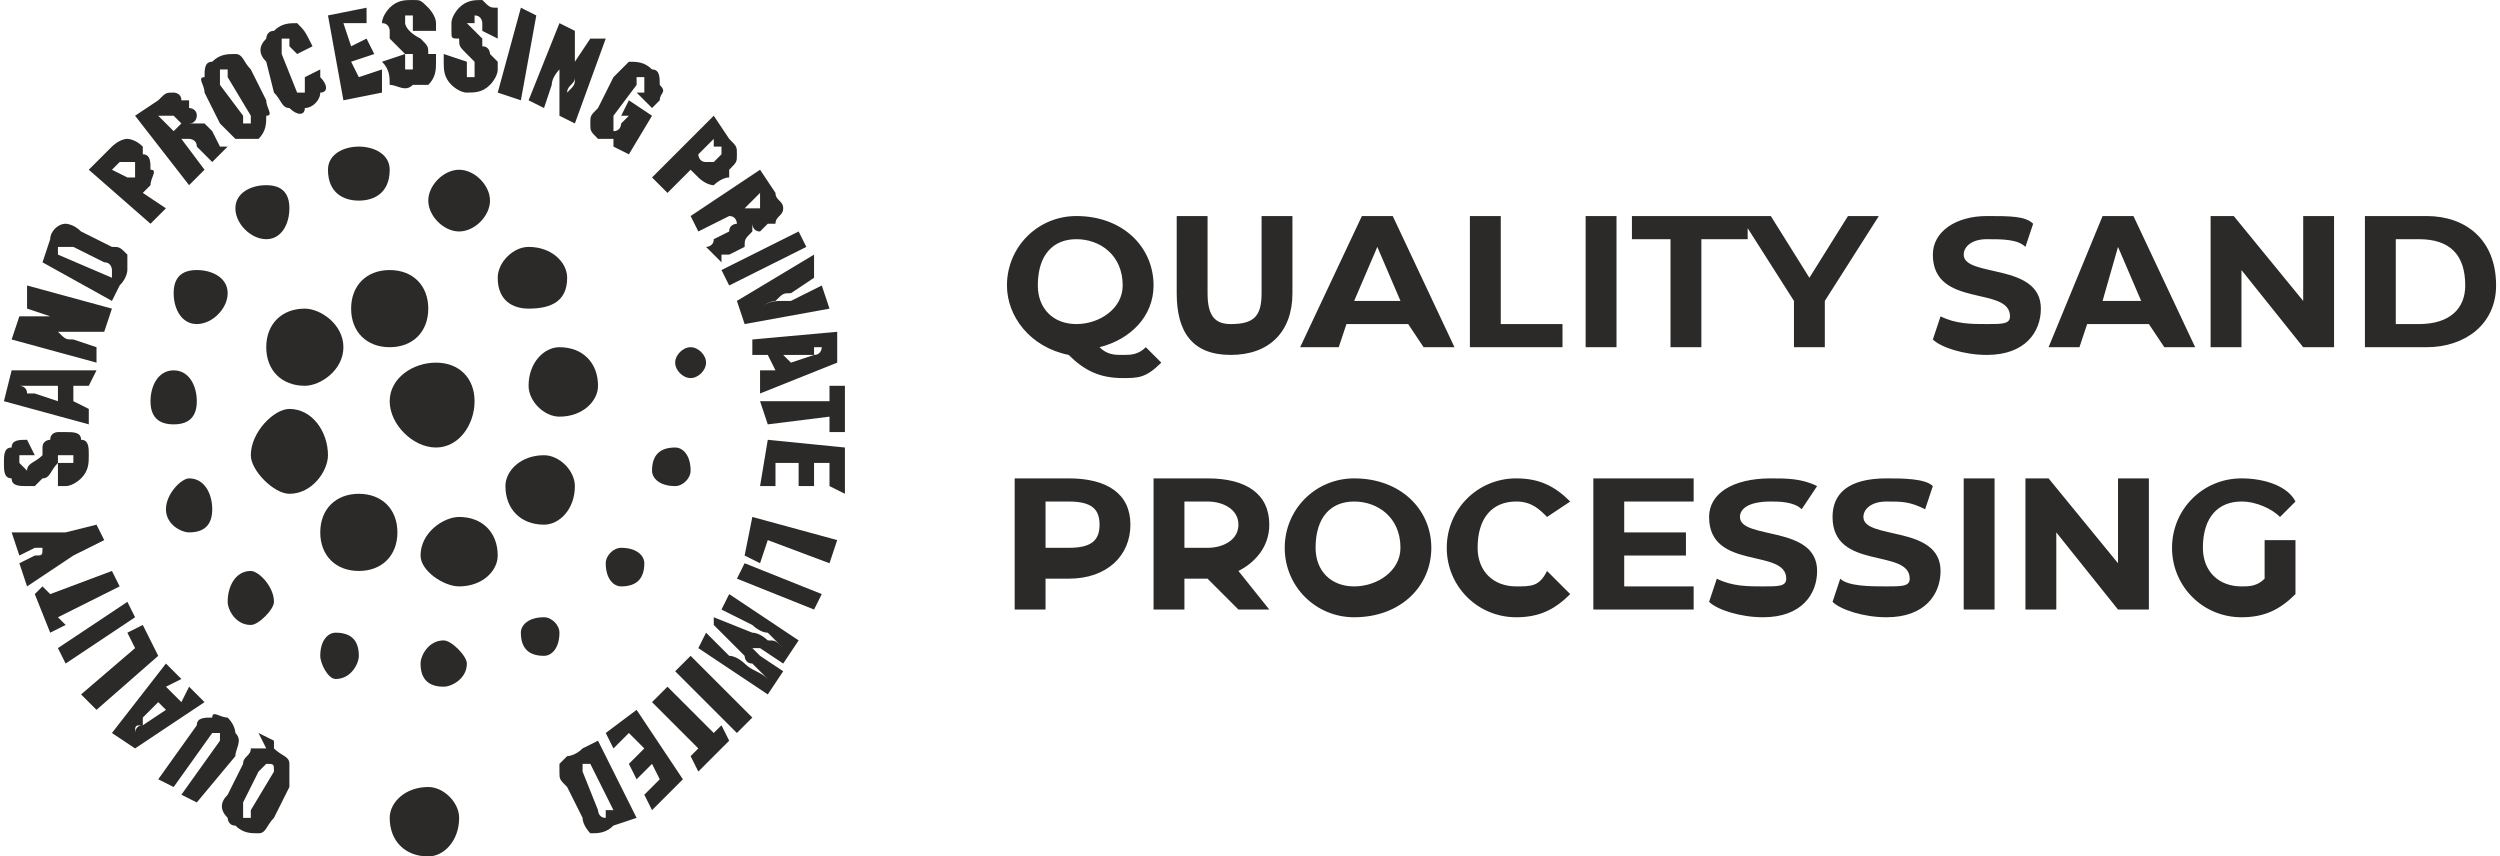 <?xml version="1.0" encoding="UTF-8"?>
<!DOCTYPE svg PUBLIC "-//W3C//DTD SVG 1.1//EN" "http://www.w3.org/Graphics/SVG/1.1/DTD/svg11.dtd">
<!-- Creator: CorelDRAW X7 -->
<svg xmlns="http://www.w3.org/2000/svg" xml:space="preserve" width="0.613in" height="0.21in" version="1.1" style="shape-rendering:geometricPrecision; text-rendering:geometricPrecision; image-rendering:optimizeQuality; fill-rule:evenodd; clip-rule:evenodd"
viewBox="0 0 323 111"
 xmlns:xlink="http://www.w3.org/1999/xlink">
 <defs>
  <style type="text/css">
   <![CDATA[
    .fil1 {fill:#2B2A29}
    .fil0 {fill:#2B2A29;fill-rule:nonzero}
   ]]>
  </style>
 </defs>
 <g id="Layer_x0020_1">
  <path class="fil0" d="M82 106l-3 1c-1,1 -2,1 -3,1 0,0 -1,-1 -1,-2l-2 -4c-1,-1 -1,-1 -1,-2 0,0 0,-1 0,-1 0,0 1,-1 1,-1 0,0 1,0 2,-1l0 0 2 -1 5 10zm-4 -1l0 0 1 0 -3 -6 -1 0c0,0 0,0 0,1 -1,0 0,0 0,0l2 5c0,0 0,1 1,1 0,0 0,0 0,-1zm4 -13l0 0 6 9 -4 4 -1 -2 2 -2 -1 -2 -2 2 -1 -2 2 -2 -2 -2 -2 2 -1 -2 4 -3zm4 -3l0 0 6 6 1 -1 1 2 -4 4 -1 -2 1 -1 -6 -6 2 -2zm3 -4l0 0 8 8 -2 2 -8 -8 2 -2zm5 -8l0 0 9 6 -2 3 -3 -2c0,0 0,0 -1,0 0,0 -1,-1 -1,-1 0,0 1,1 1,1 0,0 1,1 1,1l3 2 -2 3 -9 -6 1 -2 3 3c1,0 2,1 2,1 1,1 2,1 3,2 -1,-1 -2,-2 -2,-2 -1,0 -1,-1 -1,-1l-4 -4 0 -1 5 2c1,0 2,1 2,1 1,0 1,0 2,1 -1,-1 -1,-1 -2,-2 -1,0 -2,-1 -2,-1l-4 -2 1 -2zm2 -4l0 0 10 4 -1 2 -10 -4 1 -2zm1 -6l0 0 11 3 -1 3 -8 -3 -1 3 -2 -1 1 -5zm2 -10l0 0 10 1 0 6 -2 -1 0 -3 -2 0 0 3 -2 0 0 -3 -3 0 0 3 -2 0 1 -6zm-1 -5l0 0 9 0 0 -2 2 0 0 6 -2 0 0 -2 -8 1 -1 -3zm3 -6l0 0 1 1 3 -1c0,0 0,0 0,0 1,0 1,-1 1,-1 0,0 0,0 -1,0 0,0 0,1 0,1l-4 0zm-4 -2l0 0 11 -1 0 4 -10 4 0 -3 2 0 -1 -2 -2 0 0 -2zm-2 -5l0 0 10 -6 0 3 -3 2c-1,0 -1,0 -2,1 0,0 -1,0 -2,1 1,-1 2,-1 3,-1 0,0 1,0 1,0l4 -2 1 3 -11 2 -1 -3zm-2 -4l0 0 10 -5 1 2 -10 5 -1 -2zm-4 -7l0 0 9 -6 2 3c0,1 1,1 1,2 0,1 -1,1 -1,2l-1 0 0 0c0,0 -1,1 -1,1 -1,0 -1,-1 -1,-1 0,1 0,1 0,1 -1,1 -1,1 -1,2l-2 1c-1,0 -1,0 -1,0 0,1 0,1 0,1l-2 -2c0,0 1,0 1,-1 0,0 0,0 0,0l2 -1c0,-1 1,-1 1,-1 0,0 0,-1 -1,-1l-4 2 -1 -2zm7 -1l0 0c0,0 0,0 1,0 0,0 0,0 0,0l1 0c0,0 0,-1 0,-1 0,0 0,0 0,-1l0 0 -2 2zm-6 -7l0 0 0 0c0,0 0,1 1,1 0,0 0,0 0,0 1,0 1,0 1,0l1 -1c0,0 0,0 0,-1 0,0 0,0 -1,0l0 -1 -2 2zm-6 3l0 0 8 -8 2 3c1,1 1,1 1,2 0,1 0,1 -1,2l0 1c-1,0 -2,1 -2,1 -1,0 -2,-1 -2,-1l-1 -1 -3 3 -2 -2zm-5 -4l0 0 0 -1c0,0 -1,0 -1,0 0,0 -1,0 -1,0 -1,-1 -1,-1 -1,-2 0,-1 0,-1 1,-2l2 -4c1,-1 2,-2 2,-2 1,0 2,0 3,1 1,0 1,1 1,2 1,1 0,1 0,2l-1 1 -2 -2 1 0c0,-1 0,-1 0,-1 0,0 0,-1 0,-1 0,0 -1,0 -1,0 0,0 0,0 0,1l-3 4c0,1 0,1 0,1 0,0 0,0 0,1 0,0 0,0 0,0 1,0 1,-1 1,-1l1 -1 -1 0 1 -2 3 2 -3 5 -2 -1zm-11 -6l0 0 4 -10 2 1 0 5c0,0 0,1 0,1 0,1 -1,1 -1,2 1,-1 1,-1 1,-2 0,0 0,-1 0,-2l2 -3 2 0 -4 11 -2 -1 0 -5c0,-1 0,-1 0,-2 0,0 0,-1 1,-1 -1,0 -1,1 -1,2 0,0 -1,1 -1,2l-1 3 -2 -1zm-4 -1l0 0 3 -11 2 1 -2 11 -3 -1zm-7 -5l0 0 3 1 0 1c0,0 0,0 0,0 0,1 0,1 0,1 1,0 1,0 1,0 0,-1 0,-1 0,-1 0,0 0,0 0,-1 0,0 0,0 0,0 -1,-1 -1,-1 -1,-1 -1,-1 -1,-1 -1,-2 -1,0 -1,0 -1,-1 0,0 0,-1 0,-1 0,-1 1,-2 1,-2 1,-1 2,-1 3,-1 1,1 1,1 2,1 0,1 0,2 0,3l0 1 -2 -1 0 -1c0,0 0,0 0,0 0,0 0,-1 -1,-1 0,0 0,0 0,1 0,0 -1,0 -1,0 0,0 1,1 2,2l0 0 0 1c1,0 1,1 1,1 1,1 1,1 1,1 0,1 0,1 0,1 0,1 -1,2 -1,2 -1,1 -2,1 -3,1 -1,0 -2,-1 -2,-1 -1,-1 -1,-2 -1,-3l0 -1zm-8 1l0 0 3 -1 0 1c0,1 0,1 0,1 0,0 0,0 1,0 0,0 0,0 0,0 0,0 1,0 0,0 0,-1 0,-1 0,-1 0,0 0,-1 0,-1 0,0 -1,0 -1,0 -1,-1 -1,-1 -2,-2 0,0 0,0 0,-1 0,0 0,-1 -1,-1 0,-1 1,-2 1,-2 1,-1 2,-1 3,-1 1,0 1,0 2,1 0,0 1,1 1,2l0 1 -3 0 0 -1c0,0 0,-1 0,-1 0,0 0,0 0,0 -1,0 -1,0 -1,0 0,0 0,1 0,1 0,0 0,1 2,2l0 0 0 0c1,1 1,1 1,2 1,0 1,0 1,0 0,1 0,1 0,1 0,1 0,2 -1,3 0,0 -1,0 -2,0 -1,1 -2,0 -3,0 0,-1 0,-2 -1,-3l0 0zm-5 5l0 0 -2 -11 5 -1 0 2 -3 0 1 3 2 -1 1 2 -3 1 1 2 3 -1 0 3 -5 1zm-3 -3l0 0c1,1 1,2 0,2 0,1 -1,2 -2,2 0,1 -1,1 -2,0 -1,0 -1,-1 -2,-2l-1 -4c-1,-1 -1,-2 0,-3 0,0 0,-1 1,-1 1,-1 2,-1 3,-1 1,1 1,1 2,3l0 0 -2 1 -1 -1c0,0 0,0 0,-1 0,0 -1,0 -1,0 0,1 0,1 0,1 0,0 0,0 0,1l2 5c0,0 0,0 0,0 0,0 1,0 1,0 0,0 0,0 0,0 0,0 0,-1 0,-1l0 -1 2 -1 0 1zm-15 2l0 0c0,-1 -1,-2 0,-2 0,-1 0,-2 1,-2 1,-1 2,-1 3,-1 1,0 1,1 2,2l2 4c0,1 1,2 0,2 0,1 0,2 -1,3 -1,0 -2,0 -3,0 0,0 -1,-1 -2,-2l-2 -4zm2 -1l0 0 3 4c0,1 0,1 0,1 0,0 1,0 1,0 0,0 0,-1 0,-1 0,0 0,0 0,0l-3 -5c0,-1 0,-1 0,-1 0,0 -1,0 -1,0 0,0 0,1 0,1 0,0 0,0 0,1zm-4 13l0 0 -7 -9 3 -2c1,-1 1,-1 2,-1 0,0 1,0 1,1l1 0 0 1c0,0 1,0 1,1 0,0 0,1 -1,1 1,0 1,0 2,0 0,0 0,0 1,1l1 2c0,0 1,0 1,0 0,0 0,0 0,0l-2 2c0,0 0,0 0,0 0,0 0,0 -1,-1l-1 -1c0,-1 -1,-1 -1,-1 0,0 0,0 -1,0l3 4 -2 2zm-2 -7l0 0c0,0 1,-1 1,-1 0,0 0,0 -1,-1l0 0c0,0 0,0 -1,0 0,0 0,0 -1,0l0 0 2 2zm-6 6l0 0c0,0 0,0 0,0 1,0 1,0 1,0 0,0 0,-1 0,-1 0,0 0,0 0,-1l-1 0c0,0 0,0 -1,0 0,0 0,0 0,0l-1 1 2 1zm3 6l0 0 -8 -7 3 -3c0,0 1,-1 2,-1 0,0 1,0 2,1l0 1c1,0 1,1 1,2 1,0 0,1 0,2l-1 1 3 2 -2 2zm-14 5l0 0 1 -3c0,-1 1,-2 2,-2 0,0 1,0 2,1l4 2c1,0 1,0 2,1 0,0 0,0 0,1 0,0 0,1 0,1 0,0 0,1 -1,2l0 0 -1 2 -9 -5zm2 -2l0 0 0 1 7 3 0 0c0,-1 0,-1 0,-1 0,0 0,-1 -1,-1l-4 -2c-1,0 -1,0 -1,0 0,0 0,0 -1,0zm5 15l0 0 -11 -3 1 -3 5 0c0,0 1,0 1,0 1,0 1,0 2,0 -1,0 -1,0 -2,0 0,0 -1,0 -2,0l-3 -1 0 -3 11 3 -1 3 -5 0c0,0 -1,0 -2,0 0,0 -1,0 -1,0 1,0 1,0 2,0 1,1 1,1 2,1l3 1 0 2zm-5 5l0 0 0 -2 -3 0c0,0 0,0 -1,0 0,0 0,0 -1,0 0,0 1,0 1,1 0,0 1,0 1,0l3 1zm4 3l0 0 -11 -3 1 -4 11 0 -1 2 -2 0 0 2 2 1 0 2zm-4 8l0 0 0 -3 1 0c0,0 1,0 1,0 0,0 0,0 0,-1 0,0 0,0 0,0 0,0 -1,0 -1,0 0,0 0,0 0,0 -1,0 -1,0 -1,0 0,1 0,1 0,1 -1,1 -1,2 -2,2 0,0 0,0 -1,1 0,0 0,0 -1,0 -1,0 -2,0 -2,-1 -1,0 -1,-1 -1,-2 0,-1 0,-2 1,-2 0,-1 1,-1 2,-1l0 0 1 2 -1 0c-1,0 -1,0 -1,0 0,0 0,1 0,1 0,0 0,0 0,0 0,0 1,1 1,1 0,-1 1,-1 2,-2l0 0 0 -1c0,-1 1,-1 1,-1 0,-1 1,-1 1,-1 0,0 1,0 1,0 1,0 2,0 2,1 1,0 1,1 1,2 0,1 0,2 -1,3 0,0 -1,1 -2,1l-1 0zm6 7l0 0 -4 2 -6 4 -1 -3 2 -1c1,0 1,0 1,-1 0,0 1,0 1,0 -1,0 -1,0 -2,0l-2 1 -1 -3 7 0 4 -1 1 2zm2 6l0 0 -8 4 1 1 -2 1 -2 -5 1 -1 1 1 8 -3 1 2zm2 4l0 0 -9 6 -1 -2 9 -6 1 2zm3 5l0 0 -8 7 -2 -2 7 -6 -1 -2 2 -1 2 4zm1 7l0 0 -1 -1 -2 2c0,1 0,1 0,1 -1,0 -1,0 -1,1 0,0 0,-1 1,-1 0,0 0,0 0,0l3 -2zm5 -1l0 0 -9 6 -3 -2 7 -9 2 2 -2 1 2 2 1 -2 2 2zm-3 12l0 0 5 -7c0,0 0,0 0,-1 0,0 0,0 0,0 0,0 -1,0 -1,0 0,0 0,0 0,0l-5 7 -2 -1 5 -7c0,-1 1,-1 2,-1 0,-1 1,0 2,0 1,1 1,2 1,2 1,1 0,2 0,3l-5 6 -2 -1zm12 3l0 0c-1,1 -1,2 -2,2 -1,0 -2,0 -3,-1 -1,0 -1,-1 -1,-1 -1,-1 -1,-2 0,-3l2 -4c0,-1 1,-1 1,-2 1,0 1,0 2,0l-1 -2 2 1 0 1c1,1 2,1 2,2 0,1 0,2 0,3l-2 4zm-3 -1l0 0 3 -5c0,0 0,0 0,0 0,-1 0,-1 -1,-1 0,0 0,0 0,0 0,0 0,0 -1,1l-2 4c0,1 0,1 0,1 0,0 0,1 0,1 0,0 1,0 1,0 0,0 0,-1 0,-1z"/>
  <path class="fil1" d="M56 58c3,0 5,-3 5,-6 0,-3 -2,-5 -5,-5 -3,0 -6,2 -6,5 0,3 3,6 6,6z"/>
  <path class="fil1" d="M50 35c3,0 5,2 5,5 0,3 -2,5 -5,5 -3,0 -5,-2 -5,-5 0,-3 2,-5 5,-5z"/>
  <path class="fil1" d="M39 40c2,0 5,2 5,5 0,3 -3,5 -5,5 -3,0 -5,-2 -5,-5 0,-3 2,-5 5,-5z"/>
  <path class="fil1" d="M37 53c3,0 5,3 5,6 0,2 -2,5 -5,5 -2,0 -5,-3 -5,-5 0,-3 3,-6 5,-6z"/>
  <path class="fil1" d="M46 64c3,0 5,2 5,5 0,3 -2,5 -5,5 -3,0 -5,-2 -5,-5 0,-3 2,-5 5,-5z"/>
  <path class="fil1" d="M59 67c3,0 5,2 5,5 0,2 -2,4 -5,4 -2,0 -5,-2 -5,-4 0,-3 3,-5 5,-5z"/>
  <path class="fil1" d="M70 59c2,0 4,2 4,4 0,3 -2,5 -4,5 -3,0 -5,-2 -5,-5 0,-2 2,-4 5,-4z"/>
  <path class="fil1" d="M72 45c3,0 5,2 5,5 0,2 -2,4 -5,4 -2,0 -4,-2 -4,-4 0,-3 2,-5 4,-5z"/>
  <path class="fil1" d="M68 32c3,0 5,2 5,4 0,3 -2,4 -5,4 -2,0 -4,-1 -4,-4 0,-2 2,-4 4,-4z"/>
  <path class="fil1" d="M59 22c2,0 4,2 4,4 0,2 -2,4 -4,4 -2,0 -4,-2 -4,-4 0,-2 2,-4 4,-4z"/>
  <path class="fil1" d="M46 19c2,0 4,1 4,3 0,3 -2,4 -4,4 -2,0 -4,-1 -4,-4 0,-2 2,-3 4,-3z"/>
  <path class="fil1" d="M34 24c2,0 3,1 3,3 0,2 -1,4 -3,4 -2,0 -4,-2 -4,-4 0,-2 2,-3 4,-3z"/>
  <path class="fil1" d="M25 35c2,0 4,1 4,3 0,2 -2,4 -4,4 -2,0 -3,-2 -3,-4 0,-2 1,-3 3,-3z"/>
  <path class="fil1" d="M22 48c2,0 3,2 3,4 0,2 -1,3 -3,3 -2,0 -3,-1 -3,-3 0,-2 1,-4 3,-4z"/>
  <path class="fil1" d="M24 62c2,0 3,2 3,4 0,2 -1,3 -3,3 -1,0 -3,-1 -3,-3 0,-2 2,-4 3,-4z"/>
  <path class="fil1" d="M32 74c1,0 3,2 3,4 0,1 -2,3 -3,3 -2,0 -3,-2 -3,-3 0,-2 1,-4 3,-4z"/>
  <path class="fil1" d="M43 82c2,0 3,1 3,3 0,1 -1,3 -3,3 -1,0 -2,-2 -2,-3 0,-2 1,-3 2,-3z"/>
  <path class="fil1" d="M57 83c1,0 3,2 3,3 0,2 -2,3 -3,3 -2,0 -3,-1 -3,-3 0,-1 1,-3 3,-3z"/>
  <path class="fil1" d="M70 80c1,0 2,1 2,2 0,2 -1,3 -2,3 -2,0 -3,-1 -3,-3 0,-1 1,-2 3,-2z"/>
  <path class="fil1" d="M80 71c2,0 3,1 3,2 0,2 -1,3 -3,3 -1,0 -2,-1 -2,-3 0,-1 1,-2 2,-2z"/>
  <path class="fil1" d="M87 58c1,0 2,1 2,3 0,1 -1,2 -2,2 -2,0 -3,-1 -3,-2 0,-2 1,-3 3,-3z"/>
  <path class="fil1" d="M89 49c1,0 2,-1 2,-2 0,-1 -1,-2 -2,-2 -1,0 -2,1 -2,2 0,1 1,2 2,2z"/>
  <path class="fil1" d="M55 111c2,0 4,-2 4,-5 0,-2 -2,-4 -4,-4 -3,0 -5,2 -5,4 0,3 2,5 5,5z"/>
  <path class="fil0" d="M148 45c-1,1 -2,1 -3,1 -1,0 -2,0 -3,-1 4,-1 7,-4 7,-8 0,-5 -4,-9 -10,-9 -5,0 -9,4 -9,9 0,4 3,8 8,9 2,2 4,3 7,3 2,0 3,0 5,-2l-2 -2zm-14 -8c0,-4 2,-6 5,-6 3,0 6,2 6,6 0,3 -3,5 -6,5 -3,0 -5,-2 -5,-5zm25 9c5,0 8,-3 8,-8l0 -10 -4 0 0 10c0,3 -1,4 -4,4 -2,0 -3,-1 -3,-4l0 -10 -4 0 0 10c0,5 2,8 7,8zm25 -1l4 0 -8 -17 -4 0 -8 17 5 0 1 -3 8 0 2 3zm-9 -6l3 -7 3 7 -6 0zm15 6l12 0 0 -3 -8 0 0 -14 -4 0 0 17zm15 0l4 0 0 -17 -4 0 0 17zm11 0l4 0 0 -14 6 0 0 -3 -15 0 0 3 5 0 0 14zm27 -17l-4 0 -5 8 -5 -8 -4 0 7 11 0 6 4 0 0 -6 7 -11zm14 18c5,0 7,-3 7,-6 0,-6 -10,-4 -10,-7 0,-1 1,-2 3,-2 2,0 4,0 5,1l1 -3c-1,-1 -3,-1 -6,-1 -4,0 -7,2 -7,5 0,7 10,4 10,8 0,1 -1,1 -3,1 -2,0 -4,0 -6,-1l-1 3c1,1 4,2 7,2zm23 -1l4 0 -8 -17 -4 0 -7 17 4 0 1 -3 8 0 2 3zm-8 -6l2 -7 3 7 -5 0zm26 -11l0 11 -9 -11 -3 0 0 17 4 0 0 -10 8 10 4 0 0 -17 -4 0zm8 17l8 0c5,0 9,-3 9,-8 0,-6 -4,-9 -9,-9l-8 0 0 17zm4 -3l0 -11 3 0c4,0 6,2 6,6 0,3 -2,5 -6,5l-3 0zm-172 20l-7 0 0 17 4 0 0 -4 3 0c5,0 8,-3 8,-7 0,-4 -3,-6 -8,-6zm0 9l-3 0 0 -6 3 0c3,0 4,1 4,3 0,2 -1,3 -4,3zm26 8l-4 -5c2,-1 4,-3 4,-6 0,-4 -3,-6 -8,-6l-7 0 0 17 4 0 0 -4 3 0 0 0 4 4 4 0zm-4 -11c0,2 -2,3 -4,3l-3 0 0 -6 3 0c2,0 4,1 4,3zm15 12c6,0 10,-4 10,-9 0,-5 -4,-9 -10,-9 -5,0 -9,4 -9,9 0,5 4,9 9,9zm0 -4c-3,0 -5,-2 -5,-5 0,-4 2,-6 5,-6 3,0 6,2 6,6 0,3 -3,5 -6,5zm21 4c3,0 5,-1 7,-3l-3 -3c-1,2 -2,2 -4,2 -3,0 -5,-2 -5,-5 0,-4 2,-6 5,-6 2,0 3,1 4,2l3 -2c-2,-2 -4,-3 -7,-3 -5,0 -9,4 -9,9 0,5 4,9 9,9zm14 -4l0 -4 8 0 0 -3 -8 0 0 -4 9 0 0 -3 -13 0 0 17 13 0 0 -3 -9 0zm18 4c5,0 7,-3 7,-6 0,-6 -10,-4 -10,-7 0,-1 1,-2 4,-2 1,0 3,0 4,1l2 -3c-2,-1 -4,-1 -6,-1 -5,0 -8,2 -8,5 0,7 10,4 10,8 0,1 -1,1 -3,1 -2,0 -4,0 -6,-1l-1 3c1,1 4,2 7,2zm16 0c5,0 7,-3 7,-6 0,-6 -10,-4 -10,-7 0,-1 1,-2 3,-2 2,0 3,0 5,1l1 -3c-1,-1 -4,-1 -6,-1 -5,0 -7,2 -7,5 0,7 10,4 10,8 0,1 -1,1 -3,1 -2,0 -5,0 -6,-1l-1 3c1,1 4,2 7,2zm10 -1l4 0 0 -17 -4 0 0 17zm20 -17l0 11 -9 -11 -3 0 0 17 4 0 0 -10 8 10 4 0 0 -17 -4 0zm19 13c-1,1 -2,1 -3,1 -3,0 -5,-2 -5,-5 0,-4 2,-6 5,-6 2,0 4,1 5,2l2 -2c-1,-2 -4,-3 -7,-3 -5,0 -9,4 -9,9 0,5 4,9 9,9 3,0 5,-1 7,-3l0 -7 -4 0 0 5z"/>
 </g>
</svg>
